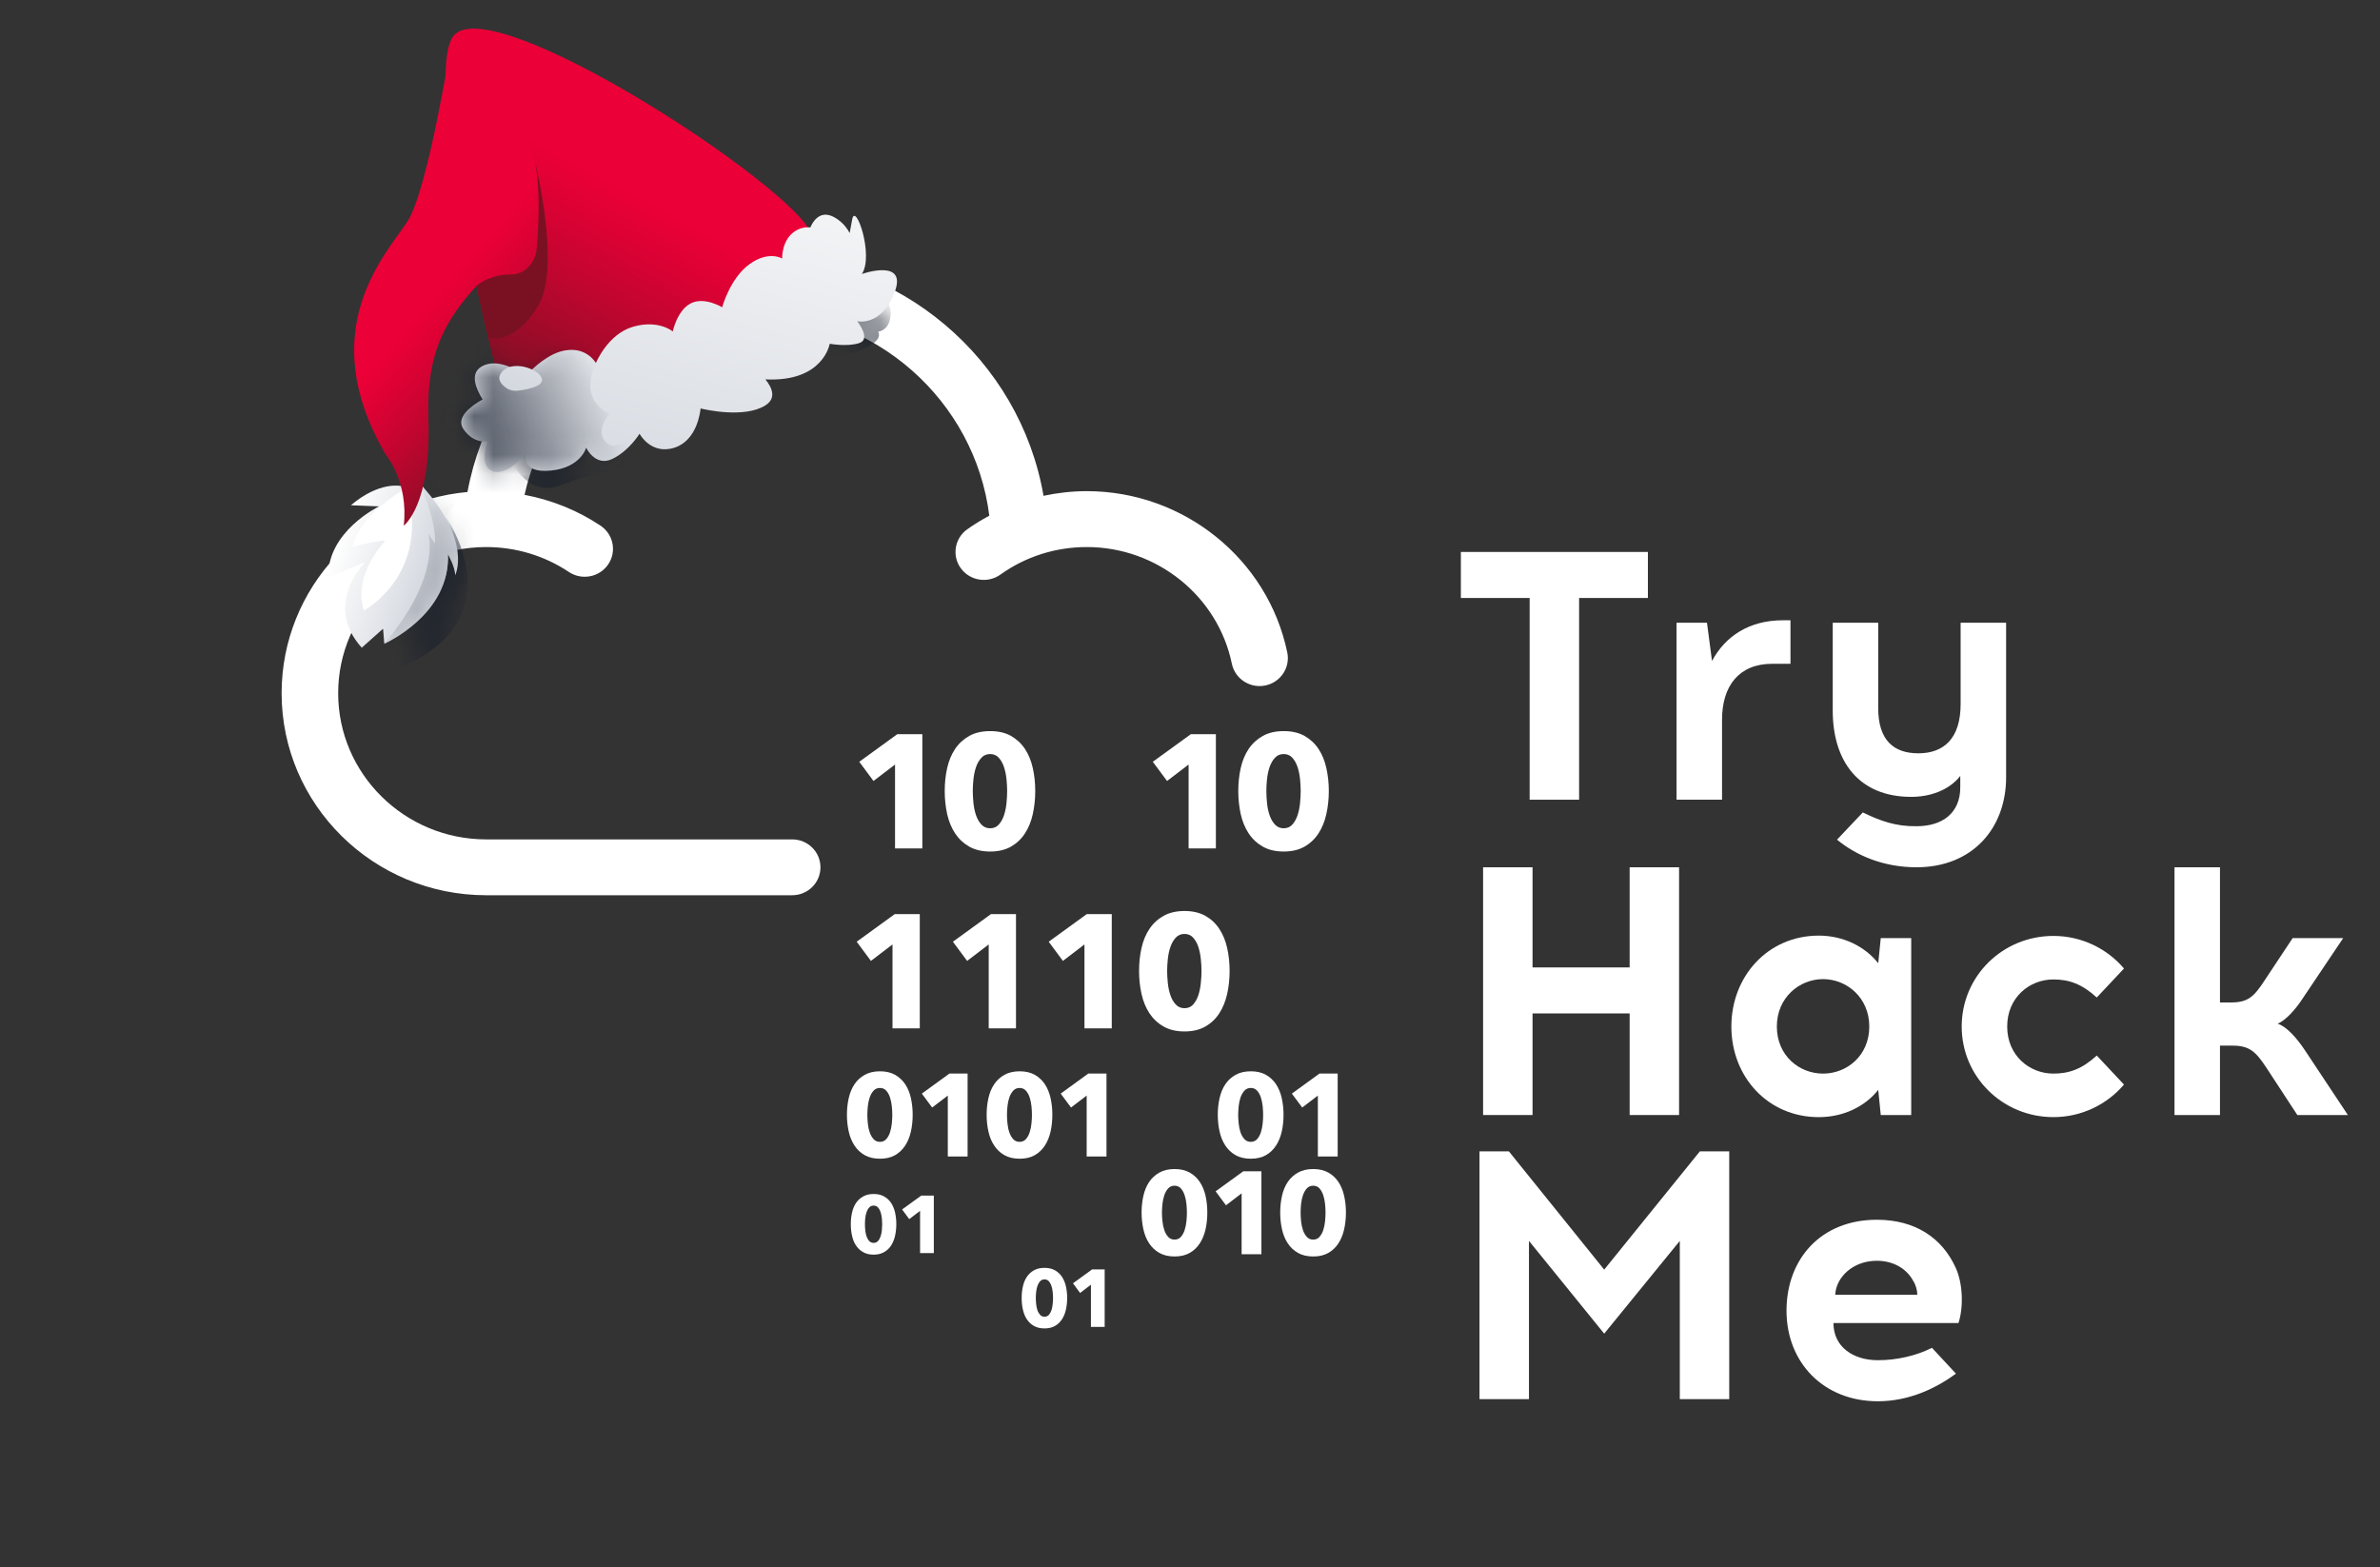 <svg width="123" height="81" viewBox="0 0 123 81" fill="none" xmlns="http://www.w3.org/2000/svg">
<rect x="0" y="0" width="123" height="81" fill="#333333" stroke="none"/>
<g clip-path="url(#clip0_977_134277)">
<path d="M81.609 41.329H79.053V30.904H75.499V28.525H85.164V30.904H81.609V41.329Z" fill="white"/>
<path d="M91.589 34.305C89.867 34.305 88.996 35.456 88.996 37.195V41.329H86.645V32.184H88.218L88.478 34.159C89.163 32.878 90.402 32.056 92.143 32.056H92.533V34.305H91.587" fill="white"/>
<path d="M103.678 40.158C103.678 42.827 101.919 44.821 99.049 44.821C97.345 44.821 95.939 44.218 94.938 43.394L96.272 41.986C97.16 42.425 97.994 42.718 99.049 42.699C100.383 42.699 101.308 42.023 101.308 40.688V40.103C100.715 40.852 99.735 41.182 98.772 41.182C96.088 41.182 94.717 39.37 94.717 36.719V32.183H97.067V36.59C97.067 38.274 97.882 38.931 99.142 38.931C100.475 38.931 101.326 38.144 101.326 36.389V32.183H103.677V40.157" fill="white"/>
<path d="M84.221 57.625V52.374H79.203V57.625H76.647V44.821H79.203V49.997H84.221V44.821H86.776V57.625H84.221Z" fill="white"/>
<path d="M96.606 53.051C96.606 51.553 95.438 50.601 94.217 50.601C92.995 50.601 91.829 51.553 91.829 53.051C91.829 54.55 92.977 55.484 94.217 55.484C95.456 55.484 96.606 54.551 96.606 53.051ZM97.199 57.625L97.069 56.326C96.384 57.186 95.273 57.734 93.995 57.734C91.366 57.734 89.478 55.65 89.478 53.052C89.478 50.455 91.366 48.353 93.995 48.353C95.273 48.353 96.384 48.919 97.069 49.779L97.199 48.48H98.773V57.625H97.199Z" fill="white"/>
<path d="M109.769 50.053L108.362 51.552C107.602 50.857 106.936 50.618 106.122 50.618C104.881 50.618 103.733 51.552 103.733 53.051C103.733 54.549 104.881 55.484 106.122 55.484C106.936 55.484 107.602 55.247 108.362 54.551L109.769 56.051C108.899 57.074 107.585 57.733 106.122 57.733C103.491 57.733 101.382 55.648 101.382 53.051C101.382 50.453 103.492 48.369 106.122 48.369C107.584 48.369 108.899 49.028 109.769 50.053Z" fill="white"/>
<path d="M117.137 55.192C116.581 54.351 116.266 54.039 115.378 54.039H114.73V57.625H112.38V44.821H114.73V51.807H115.303C116.174 51.807 116.488 51.515 117.044 50.656L118.487 48.48H121.099L119.024 51.57C118.636 52.175 118.117 52.74 117.711 52.905C118.173 53.052 118.692 53.637 119.119 54.277L121.34 57.625H118.728L117.136 55.192" fill="white"/>
<path d="M86.813 72.307V64.13L82.906 68.923L79.018 64.13V72.307H76.462V59.504H77.981L82.906 65.614L87.849 59.504H89.368V72.307H86.812" fill="white"/>
<path d="M94.847 66.912H99.088C99.088 66.693 99.012 66.399 98.865 66.18C98.55 65.594 97.883 65.157 96.995 65.157C95.735 65.157 94.884 66.034 94.847 66.912ZM101.066 65.504C101.456 66.345 101.474 67.589 101.215 68.375H94.754C94.754 69.62 95.79 70.296 97.048 70.296C98.012 70.296 99.011 70.076 99.845 69.656L101.086 70.991C100.085 71.723 98.697 72.418 97.048 72.418C94.234 72.418 92.328 70.407 92.328 67.737C92.328 65.066 94.106 63.037 96.994 63.037C98.974 63.037 100.364 63.97 101.066 65.506" fill="white"/>
<path d="M46.256 43.849V39.512L45.142 40.361L44.407 39.369L46.374 37.942H47.667V43.848H46.256" fill="white"/>
<path d="M52.05 40.879C52.05 40.696 52.039 40.493 52.017 40.27C51.993 40.049 51.953 39.841 51.89 39.649C51.828 39.458 51.738 39.296 51.623 39.166C51.507 39.036 51.358 38.97 51.171 38.97C50.983 38.97 50.833 39.035 50.716 39.166C50.597 39.296 50.505 39.458 50.44 39.649C50.375 39.841 50.332 40.049 50.308 40.27C50.285 40.493 50.274 40.697 50.274 40.879C50.274 41.062 50.286 41.275 50.308 41.5C50.332 41.726 50.374 41.934 50.44 42.125C50.505 42.317 50.595 42.479 50.716 42.609C50.833 42.739 50.986 42.806 51.171 42.806C51.355 42.806 51.507 42.741 51.623 42.609C51.738 42.478 51.827 42.317 51.89 42.125C51.953 41.934 51.993 41.726 52.017 41.5C52.039 41.275 52.05 41.068 52.05 40.879ZM53.502 40.879C53.502 41.296 53.46 41.693 53.375 42.073C53.292 42.451 53.157 42.783 52.971 43.069C52.785 43.356 52.544 43.583 52.249 43.753C51.954 43.922 51.594 44.007 51.172 44.007C50.75 44.007 50.389 43.922 50.091 43.753C49.793 43.583 49.55 43.356 49.36 43.069C49.173 42.783 49.035 42.451 48.95 42.073C48.867 41.695 48.824 41.296 48.824 40.879C48.824 40.462 48.867 40.065 48.95 39.691C49.035 39.316 49.173 38.986 49.36 38.706C49.548 38.425 49.793 38.202 50.091 38.033C50.389 37.867 50.75 37.784 51.172 37.784C51.594 37.784 51.954 37.866 52.249 38.033C52.544 38.202 52.785 38.425 52.971 38.706C53.157 38.986 53.292 39.315 53.375 39.691C53.46 40.066 53.502 40.462 53.502 40.879Z" fill="white"/>
<path d="M61.428 43.849V39.512L60.314 40.361L59.577 39.369L61.545 37.942H62.838V43.848H61.428" fill="white"/>
<path d="M67.221 40.879C67.221 40.696 67.21 40.493 67.188 40.27C67.165 40.049 67.124 39.841 67.061 39.649C66.999 39.458 66.909 39.296 66.794 39.166C66.678 39.036 66.528 38.97 66.342 38.97C66.156 38.97 66.004 39.035 65.887 39.166C65.768 39.296 65.677 39.458 65.611 39.649C65.547 39.841 65.503 40.049 65.48 40.27C65.457 40.493 65.446 40.697 65.446 40.879C65.446 41.062 65.458 41.275 65.48 41.5C65.503 41.726 65.545 41.934 65.611 42.125C65.675 42.317 65.767 42.479 65.887 42.609C66.004 42.739 66.158 42.806 66.342 42.806C66.527 42.806 66.678 42.741 66.794 42.609C66.909 42.478 66.998 42.317 67.061 42.125C67.124 41.934 67.165 41.726 67.188 41.5C67.21 41.275 67.221 41.068 67.221 40.879ZM68.674 40.879C68.674 41.296 68.631 41.693 68.546 42.073C68.463 42.451 68.328 42.783 68.142 43.069C67.956 43.356 67.716 43.583 67.42 43.753C67.124 43.922 66.766 44.007 66.344 44.007C65.921 44.007 65.56 43.922 65.262 43.753C64.965 43.583 64.721 43.356 64.531 43.069C64.343 42.783 64.206 42.451 64.121 42.073C64.038 41.695 63.995 41.296 63.995 40.879C63.995 40.462 64.038 40.065 64.121 39.691C64.206 39.316 64.343 38.986 64.531 38.706C64.72 38.425 64.965 38.202 65.262 38.033C65.56 37.867 65.921 37.784 66.344 37.784C66.766 37.784 67.125 37.866 67.42 38.033C67.716 38.202 67.956 38.425 68.142 38.706C68.328 38.986 68.463 39.315 68.546 39.691C68.631 40.066 68.674 40.462 68.674 40.879Z" fill="white"/>
<path d="M46.125 53.147V48.809L45.01 49.66L44.275 48.668L46.242 47.241H47.535V53.147H46.125Z" fill="white"/>
<path d="M51.097 53.147V48.809L49.982 49.66L49.246 48.668L51.215 47.241H52.507V53.147H51.097Z" fill="white"/>
<path d="M56.046 53.147V48.809L54.931 49.66L54.198 48.668L56.165 47.241H57.457V53.147H56.047" fill="white"/>
<path d="M62.094 50.177C62.094 49.994 62.084 49.791 62.06 49.569C62.038 49.346 61.995 49.139 61.935 48.947C61.873 48.755 61.783 48.593 61.668 48.464C61.552 48.333 61.402 48.266 61.216 48.266C61.03 48.266 60.878 48.331 60.759 48.464C60.64 48.594 60.55 48.755 60.485 48.947C60.42 49.139 60.377 49.345 60.353 49.569C60.33 49.791 60.319 49.994 60.319 50.177C60.319 50.359 60.33 50.574 60.353 50.799C60.377 51.024 60.419 51.232 60.485 51.424C60.549 51.616 60.64 51.778 60.759 51.907C60.878 52.038 61.03 52.104 61.216 52.104C61.402 52.104 61.552 52.04 61.668 51.907C61.783 51.776 61.872 51.616 61.935 51.424C61.995 51.232 62.038 51.024 62.06 50.799C62.084 50.574 62.094 50.367 62.094 50.177ZM63.547 50.177C63.547 50.594 63.505 50.991 63.42 51.37C63.335 51.748 63.2 52.08 63.014 52.368C62.83 52.654 62.588 52.882 62.293 53.051C61.998 53.221 61.639 53.305 61.217 53.305C60.795 53.305 60.434 53.221 60.136 53.051C59.838 52.882 59.595 52.654 59.405 52.368C59.216 52.081 59.08 51.749 58.995 51.37C58.911 50.992 58.868 50.594 58.868 50.177C58.868 49.76 58.91 49.364 58.995 48.989C59.08 48.612 59.216 48.285 59.405 48.005C59.593 47.722 59.838 47.5 60.136 47.331C60.434 47.165 60.795 47.081 61.217 47.081C61.639 47.081 61.998 47.165 62.293 47.331C62.589 47.498 62.83 47.722 63.014 48.005C63.2 48.285 63.335 48.612 63.42 48.989C63.505 49.364 63.547 49.761 63.547 50.177Z" fill="white"/>
<path d="M48.983 59.769V56.62L48.174 57.237L47.641 56.518L49.069 55.481H50.006V59.769H48.983Z" fill="white"/>
<path d="M56.16 59.769V56.62L55.351 57.237L54.817 56.518L56.245 55.481H57.184V59.769H56.16Z" fill="white"/>
<path d="M46.114 57.612C46.114 57.48 46.107 57.332 46.09 57.17C46.073 57.009 46.042 56.859 45.997 56.719C45.952 56.58 45.887 56.464 45.804 56.368C45.721 56.273 45.611 56.226 45.476 56.226C45.341 56.226 45.23 56.273 45.145 56.368C45.059 56.464 44.993 56.58 44.946 56.719C44.898 56.859 44.868 57.009 44.85 57.17C44.834 57.332 44.825 57.479 44.825 57.612C44.825 57.746 44.834 57.9 44.85 58.063C44.866 58.227 44.898 58.379 44.946 58.518C44.993 58.657 45.059 58.773 45.145 58.869C45.23 58.965 45.341 59.011 45.476 59.011C45.611 59.011 45.719 58.965 45.804 58.869C45.887 58.773 45.953 58.657 45.997 58.518C46.042 58.379 46.073 58.227 46.09 58.063C46.106 57.9 46.114 57.75 46.114 57.612ZM47.168 57.612C47.168 57.916 47.138 58.204 47.076 58.478C47.015 58.752 46.916 58.995 46.782 59.201C46.647 59.411 46.472 59.577 46.258 59.7C46.043 59.822 45.782 59.883 45.476 59.883C45.17 59.883 44.907 59.822 44.69 59.7C44.473 59.577 44.296 59.411 44.16 59.201C44.023 58.995 43.925 58.753 43.863 58.478C43.802 58.204 43.77 57.915 43.77 57.612C43.77 57.31 43.8 57.023 43.863 56.75C43.925 56.477 44.023 56.238 44.16 56.034C44.296 55.832 44.473 55.669 44.69 55.547C44.907 55.427 45.168 55.365 45.476 55.365C45.783 55.365 46.043 55.425 46.258 55.547C46.472 55.669 46.646 55.832 46.782 56.034C46.916 56.238 47.016 56.477 47.076 56.75C47.136 57.023 47.168 57.31 47.168 57.612Z" fill="white"/>
<path d="M53.331 57.612C53.331 57.48 53.323 57.332 53.307 57.17C53.291 57.009 53.26 56.859 53.214 56.719C53.17 56.58 53.105 56.464 53.021 56.368C52.938 56.273 52.828 56.226 52.693 56.226C52.558 56.226 52.447 56.273 52.362 56.368C52.276 56.464 52.209 56.58 52.163 56.719C52.115 56.859 52.084 57.009 52.067 57.17C52.051 57.332 52.041 57.479 52.041 57.612C52.041 57.746 52.05 57.9 52.067 58.063C52.082 58.227 52.114 58.379 52.163 58.518C52.209 58.657 52.276 58.773 52.362 58.869C52.447 58.965 52.558 59.011 52.693 59.011C52.828 59.011 52.937 58.965 53.021 58.869C53.105 58.773 53.17 58.657 53.214 58.518C53.26 58.379 53.291 58.227 53.307 58.063C53.323 57.9 53.331 57.75 53.331 57.612ZM54.386 57.612C54.386 57.916 54.356 58.204 54.295 58.478C54.233 58.752 54.135 58.995 54.001 59.201C53.866 59.411 53.692 59.577 53.478 59.7C53.263 59.822 53.002 59.883 52.696 59.883C52.39 59.883 52.127 59.822 51.91 59.7C51.693 59.577 51.517 59.411 51.38 59.201C51.243 58.995 51.143 58.753 51.083 58.478C51.02 58.204 50.99 57.915 50.99 57.612C50.99 57.31 51.02 57.023 51.083 56.75C51.143 56.477 51.243 56.238 51.38 56.034C51.517 55.832 51.693 55.669 51.91 55.547C52.127 55.427 52.389 55.365 52.696 55.365C53.004 55.365 53.263 55.425 53.478 55.547C53.692 55.669 53.866 55.832 54.001 56.034C54.135 56.238 54.233 56.477 54.295 56.75C54.356 57.023 54.386 57.31 54.386 57.612Z" fill="white"/>
<path d="M68.108 59.769V56.62L67.299 57.237L66.764 56.518L68.193 55.481H69.132V59.769H68.108Z" fill="white"/>
<path d="M65.28 57.612C65.28 57.48 65.272 57.332 65.256 57.17C65.239 57.009 65.209 56.859 65.163 56.719C65.119 56.58 65.053 56.464 64.97 56.368C64.887 56.273 64.777 56.226 64.642 56.226C64.507 56.226 64.396 56.273 64.311 56.368C64.225 56.464 64.16 56.58 64.11 56.719C64.065 56.859 64.032 57.009 64.016 57.17C64 57.332 63.99 57.479 63.99 57.612C63.99 57.746 63.998 57.9 64.016 58.063C64.032 58.227 64.064 58.379 64.11 58.518C64.158 58.657 64.225 58.773 64.311 58.869C64.396 58.965 64.507 59.011 64.642 59.011C64.777 59.011 64.885 58.965 64.97 58.869C65.053 58.773 65.119 58.657 65.163 58.518C65.209 58.379 65.239 58.227 65.256 58.063C65.272 57.9 65.28 57.75 65.28 57.612ZM66.334 57.612C66.334 57.916 66.304 58.204 66.242 58.478C66.18 58.752 66.082 58.995 65.947 59.201C65.812 59.411 65.638 59.577 65.424 59.7C65.209 59.822 64.948 59.883 64.642 59.883C64.336 59.883 64.073 59.822 63.856 59.7C63.639 59.577 63.463 59.411 63.326 59.201C63.189 58.995 63.09 58.753 63.029 58.478C62.968 58.204 62.936 57.915 62.936 57.612C62.936 57.31 62.967 57.023 63.029 56.75C63.091 56.477 63.189 56.238 63.326 56.034C63.463 55.832 63.639 55.669 63.856 55.547C64.073 55.427 64.335 55.365 64.642 55.365C64.95 55.365 65.209 55.425 65.424 55.547C65.638 55.669 65.812 55.832 65.947 56.034C66.081 56.238 66.18 56.477 66.242 56.75C66.302 57.023 66.334 57.31 66.334 57.612Z" fill="white"/>
<path d="M64.168 64.82V61.672L63.359 62.29L62.824 61.568L64.252 60.533H65.191V64.82H64.168Z" fill="white"/>
<path d="M61.34 62.664C61.34 62.532 61.332 62.383 61.316 62.221C61.299 62.061 61.269 61.911 61.223 61.771C61.178 61.632 61.113 61.515 61.03 61.419C60.947 61.325 60.837 61.278 60.702 61.278C60.567 61.278 60.456 61.325 60.371 61.419C60.285 61.515 60.219 61.632 60.172 61.771C60.125 61.911 60.092 62.061 60.076 62.221C60.06 62.383 60.05 62.531 60.05 62.664C60.05 62.798 60.058 62.952 60.076 63.115C60.092 63.279 60.124 63.431 60.172 63.57C60.218 63.709 60.285 63.825 60.371 63.921C60.456 64.017 60.567 64.063 60.702 64.063C60.837 64.063 60.945 64.017 61.03 63.921C61.113 63.825 61.179 63.709 61.223 63.57C61.268 63.431 61.299 63.279 61.316 63.115C61.332 62.952 61.34 62.802 61.34 62.664ZM62.395 62.664C62.395 62.968 62.365 63.255 62.304 63.53C62.242 63.804 62.144 64.047 62.008 64.254C61.874 64.462 61.7 64.629 61.485 64.751C61.27 64.874 61.009 64.935 60.703 64.935C60.397 64.935 60.135 64.874 59.917 64.751C59.7 64.629 59.524 64.464 59.387 64.254C59.251 64.047 59.151 63.805 59.091 63.53C59.031 63.255 58.998 62.967 58.998 62.664C58.998 62.362 59.029 62.074 59.091 61.802C59.152 61.529 59.251 61.29 59.387 61.086C59.524 60.884 59.7 60.72 59.917 60.599C60.135 60.479 60.396 60.416 60.703 60.416C61.011 60.416 61.27 60.479 61.485 60.599C61.7 60.72 61.874 60.884 62.008 61.086C62.144 61.29 62.242 61.529 62.304 61.802C62.364 62.073 62.395 62.362 62.395 62.664Z" fill="white"/>
<path d="M47.55 64.758V62.577L46.99 63.004L46.621 62.505L47.611 61.788H48.261V64.759H47.55" fill="white"/>
<path d="M45.592 63.265C45.592 63.172 45.585 63.071 45.576 62.959C45.563 62.847 45.543 62.743 45.511 62.647C45.481 62.551 45.436 62.469 45.377 62.404C45.319 62.338 45.243 62.306 45.151 62.306C45.058 62.306 44.981 62.338 44.921 62.404C44.861 62.469 44.816 62.551 44.783 62.647C44.75 62.743 44.728 62.848 44.717 62.959C44.706 63.072 44.701 63.173 44.701 63.265C44.701 63.357 44.706 63.465 44.717 63.577C44.728 63.691 44.75 63.796 44.783 63.892C44.816 63.989 44.862 64.07 44.921 64.135C44.981 64.201 45.056 64.233 45.151 64.233C45.245 64.233 45.32 64.201 45.377 64.135C45.436 64.07 45.48 63.988 45.511 63.892C45.543 63.796 45.563 63.691 45.576 63.577C45.585 63.464 45.592 63.358 45.592 63.265ZM46.322 63.265C46.322 63.475 46.3 63.674 46.258 63.866C46.214 64.055 46.147 64.224 46.054 64.368C45.96 64.513 45.839 64.626 45.69 64.711C45.541 64.796 45.362 64.841 45.151 64.841C44.939 64.841 44.756 64.797 44.607 64.711C44.456 64.626 44.335 64.511 44.239 64.368C44.143 64.224 44.075 64.056 44.034 63.866C43.99 63.676 43.97 63.476 43.97 63.265C43.97 63.055 43.99 62.855 44.034 62.667C44.076 62.478 44.145 62.312 44.239 62.17C44.335 62.03 44.456 61.917 44.607 61.833C44.757 61.749 44.937 61.706 45.151 61.706C45.364 61.706 45.543 61.748 45.69 61.833C45.841 61.915 45.961 62.03 46.054 62.17C46.148 62.312 46.215 62.477 46.258 62.667C46.3 62.855 46.322 63.055 46.322 63.265Z" fill="white"/>
<path d="M56.38 68.574V66.393L55.82 66.821L55.451 66.321L56.441 65.603H57.09V68.574H56.38Z" fill="white"/>
<path d="M54.422 67.08C54.422 66.987 54.415 66.886 54.404 66.773C54.393 66.662 54.373 66.558 54.341 66.462C54.31 66.366 54.265 66.284 54.209 66.219C54.15 66.153 54.075 66.12 53.981 66.12C53.886 66.12 53.81 66.153 53.752 66.219C53.692 66.284 53.646 66.366 53.614 66.462C53.581 66.559 53.56 66.663 53.549 66.773C53.538 66.886 53.531 66.988 53.531 67.08C53.531 67.172 53.538 67.28 53.549 67.392C53.56 67.507 53.581 67.611 53.614 67.708C53.646 67.804 53.694 67.885 53.752 67.951C53.811 68.016 53.888 68.048 53.981 68.048C54.074 68.048 54.15 68.016 54.209 67.951C54.266 67.885 54.31 67.804 54.341 67.708C54.373 67.609 54.393 67.505 54.404 67.392C54.417 67.28 54.422 67.176 54.422 67.08ZM55.152 67.08C55.152 67.289 55.13 67.489 55.088 67.681C55.045 67.871 54.977 68.037 54.884 68.182C54.79 68.326 54.669 68.441 54.52 68.526C54.371 68.611 54.191 68.653 53.979 68.653C53.767 68.653 53.586 68.611 53.437 68.526C53.285 68.441 53.163 68.325 53.069 68.182C52.973 68.037 52.905 67.871 52.864 67.681C52.82 67.49 52.8 67.289 52.8 67.08C52.8 66.871 52.822 66.67 52.864 66.482C52.906 66.293 52.975 66.127 53.069 65.987C53.165 65.845 53.286 65.733 53.437 65.649C53.587 65.565 53.767 65.523 53.979 65.523C54.191 65.523 54.373 65.565 54.52 65.649C54.671 65.733 54.791 65.846 54.884 65.987C54.977 66.127 55.045 66.293 55.088 66.482C55.131 66.67 55.152 66.871 55.152 67.08Z" fill="white"/>
<path d="M68.504 62.664C68.504 62.532 68.496 62.383 68.48 62.221C68.463 62.061 68.433 61.911 68.387 61.771C68.342 61.632 68.277 61.515 68.194 61.419C68.111 61.325 68.001 61.278 67.867 61.278C67.733 61.278 67.621 61.325 67.537 61.419C67.451 61.515 67.385 61.632 67.337 61.771C67.291 61.911 67.258 62.061 67.241 62.221C67.225 62.383 67.217 62.531 67.217 62.664C67.217 62.798 67.224 62.952 67.241 63.115C67.258 63.279 67.289 63.431 67.337 63.57C67.383 63.709 67.449 63.825 67.537 63.921C67.621 64.017 67.733 64.063 67.867 64.063C68.001 64.063 68.111 64.017 68.194 63.921C68.277 63.825 68.343 63.709 68.387 63.57C68.433 63.431 68.463 63.279 68.48 63.115C68.496 62.952 68.504 62.802 68.504 62.664ZM69.559 62.664C69.559 62.968 69.528 63.255 69.466 63.53C69.406 63.804 69.306 64.047 69.172 64.254C69.039 64.462 68.864 64.629 68.649 64.751C68.434 64.874 68.175 64.935 67.867 64.935C67.56 64.935 67.299 64.874 67.082 64.751C66.866 64.629 66.688 64.464 66.551 64.254C66.415 64.047 66.315 63.805 66.255 63.53C66.193 63.255 66.162 62.967 66.162 62.664C66.162 62.362 66.193 62.074 66.255 61.802C66.315 61.529 66.415 61.29 66.551 61.086C66.688 60.884 66.866 60.72 67.082 60.599C67.299 60.479 67.56 60.416 67.867 60.416C68.175 60.416 68.434 60.479 68.649 60.599C68.864 60.72 69.039 60.884 69.172 61.086C69.306 61.29 69.406 61.529 69.466 61.802C69.528 62.073 69.559 62.362 69.559 62.664Z" fill="white"/>
<path d="M66.527 33.72C65.526 28.889 61.169 25.383 56.17 25.383C55.409 25.383 54.66 25.468 53.93 25.623C52.715 18.581 46.497 13.202 39.027 13.202C31.556 13.202 25.454 18.482 24.159 25.427C18.781 25.911 14.554 30.387 14.554 35.825C14.554 41.583 19.296 46.266 25.125 46.266H40.941C41.749 46.266 42.402 45.621 42.402 44.823C42.402 44.025 41.748 43.38 40.941 43.38H25.125C20.907 43.38 17.477 39.991 17.477 35.826C17.477 31.662 20.907 28.272 25.125 28.272C26.658 28.272 28.136 28.717 29.4 29.56C30.069 30.005 30.978 29.832 31.429 29.172C31.882 28.512 31.705 27.613 31.036 27.167C29.841 26.37 28.509 25.838 27.109 25.574C28.304 20.16 33.192 16.091 39.027 16.091C45.243 16.091 50.383 20.708 51.128 26.652C50.736 26.862 50.353 27.093 49.987 27.355C49.333 27.822 49.185 28.724 49.658 29.371C50.131 30.017 51.045 30.163 51.7 29.696C53.006 28.763 54.553 28.272 56.171 28.272C59.79 28.272 62.941 30.807 63.663 34.302C63.806 34.985 64.415 35.456 65.094 35.456C65.19 35.456 65.29 35.447 65.388 35.427C66.178 35.267 66.689 34.505 66.528 33.722" fill="white"/>
<mask id="mask0_977_134277" style="mask-type:luminance" maskUnits="userSpaceOnUse" x="21" y="13" width="39" height="28">
<path d="M59.748 25.561C58.377 22.128 54.686 20.111 50.972 20.765C50.406 20.865 49.861 21.025 49.339 21.235C47.522 16.2 42.204 13.045 36.654 14.022C31.105 14.998 27.257 19.691 27.195 24.984C23.263 26.044 20.703 29.899 21.409 33.91C22.156 38.156 26.288 40.991 30.618 40.229L42.368 38.161C42.968 38.055 43.371 37.494 43.267 36.904C43.163 36.315 42.593 35.925 41.994 36.03L30.243 38.098C27.11 38.65 24.121 36.599 23.58 33.526C23.039 30.454 25.148 27.505 28.282 26.953C29.421 26.753 30.576 26.889 31.624 27.346C32.179 27.586 32.832 27.34 33.082 26.794C33.333 26.248 33.085 25.608 32.53 25.366C31.539 24.934 30.479 24.716 29.406 24.705C29.59 20.554 32.694 16.914 37.029 16.151C41.648 15.338 46.067 18.072 47.392 22.359C47.127 22.566 46.873 22.786 46.634 23.027C46.209 23.457 46.216 24.141 46.65 24.556C47.085 24.971 47.783 24.959 48.209 24.529C49.059 23.671 50.143 23.105 51.346 22.893C54.034 22.421 56.704 23.878 57.695 26.362C57.889 26.847 58.403 27.115 58.908 27.026C58.979 27.014 59.052 26.994 59.123 26.966C59.689 26.745 59.969 26.116 59.748 25.559" fill="white"/>
</mask>
<g mask="url(#mask0_977_134277)">
<path opacity="0.5" d="M23.044 26.71C23.044 26.71 26.527 31.68 21.201 34.254C15.874 36.829 23.607 25.853 23.607 25.853L22.782 26.363L23.044 26.71Z" fill="#151C2B"/>
<path opacity="0.5" d="M26.421 23.854C26.421 23.854 27.335 25.758 29.006 25.075C30.576 24.433 31.093 24.534 31.093 24.534L43.574 18.42C43.574 18.42 45.758 17.849 45.386 17.138C45.386 17.138 46.069 17.094 46.027 16.079C45.984 15.063 43.581 13.198 43.581 13.198L25.557 22.744L26.421 23.853L26.421 23.854Z" fill="#151C2B"/>
</g>
<path d="M20.717 25.117C20.717 25.117 18.805 31.544 19.797 32.491C19.797 32.491 25.68 31.269 21.86 25.165L20.716 25.117L20.717 25.117Z" fill="#D4D8DF"/>
<path d="M20.717 25.116C20.717 25.116 19.599 24.863 18.135 26.112L19.591 26.17C19.591 26.17 16.887 27.466 16.966 29.855C16.966 29.855 18.116 29.346 18.871 29.048C18.871 29.048 16.663 31.217 18.696 33.474L19.798 32.491C19.798 32.491 19.831 32.94 19.86 33.27C19.86 33.27 23.299 31.768 23.145 28.64C23.145 28.64 23.541 29.337 23.518 29.737C23.518 29.737 24.42 28.05 21.86 25.165C19.3 22.281 21.051 24.658 21.051 24.658L20.715 25.117L20.717 25.116Z" fill="url(#paint0_linear_977_134277)"/>
<mask id="mask1_977_134277" style="mask-type:luminance" maskUnits="userSpaceOnUse" x="16" y="23" width="8" height="11">
<path d="M20.717 25.116C20.717 25.116 19.599 24.863 18.135 26.112L19.591 26.17C19.591 26.17 16.887 27.466 16.966 29.855C16.966 29.855 18.116 29.346 18.871 29.048C18.871 29.048 16.663 31.217 18.696 33.474L19.798 32.491C19.798 32.491 19.831 32.94 19.86 33.27C19.86 33.27 23.299 31.768 23.145 28.64C23.145 28.64 23.541 29.337 23.518 29.737C23.518 29.737 24.42 28.05 21.86 25.165C19.3 22.281 21.051 24.658 21.051 24.658L20.715 25.117L20.717 25.116Z" fill="white"/>
</mask>
<g mask="url(#mask1_977_134277)">
<path d="M21.669 24.949C21.669 24.949 22.558 26.831 22.481 28.095L22.131 27.576C22.131 27.576 22.846 29.761 19.859 33.268C16.872 36.776 25.266 34.449 25.266 34.449L24.477 26.303L21.996 24.492L21.669 24.949Z" fill="url(#paint1_linear_977_134277)"/>
</g>
<path d="M20.889 25.288C20.889 25.288 18.567 26.59 18.223 28.259C18.223 28.259 19.624 27.878 19.907 27.962C19.907 27.962 18.201 29.684 18.803 31.552C18.803 31.552 21.536 30.1 21.28 26.654C21.024 23.209 20.889 25.288 20.889 25.288Z" fill="white"/>
<path d="M25.788 19.738C25.788 19.738 21.888 4.63 23.36 1.967C24.833 -0.696 39.008 8.281 41.616 11.555C44.225 14.827 28.794 22.953 25.787 19.738L25.788 19.738Z" fill="url(#paint2_linear_977_134277)"/>
<path d="M27.481 7.645C27.124 6.816 24.326 3.784 24.219 3.652C23.73 2.634 23.36 1.967 23.36 1.967C23.36 1.967 22.136 9.772 21.066 11.431C19.995 13.09 16.137 17.028 19.947 23.507C19.947 23.507 21.124 24.906 20.866 27.167C20.866 27.167 22.304 26.111 22.142 21.667C22.012 18.141 23.079 16.504 24.66 14.733L27.508 14.21L28.22 11.668C28.22 11.668 27.839 8.472 27.482 7.643L27.481 7.645Z" fill="url(#paint3_linear_977_134277)"/>
<path d="M44.543 14.158C45.17 13.205 44.223 10.452 44.044 11.324C44.003 11.523 43.958 11.774 43.912 12.042C43.788 11.817 43.637 11.62 43.451 11.462C42.538 10.686 42.073 11.316 41.877 11.754C41.66 11.729 41.397 11.76 41.113 11.932C40.389 12.37 40.42 13.36 40.42 13.36C40.42 13.36 39.729 12.932 38.727 13.658C37.726 14.385 37.322 15.88 37.322 15.88C37.322 15.88 36.4 15.314 35.695 15.681C34.989 16.049 34.769 17.13 34.769 17.13C34.769 17.13 34.043 16.506 32.724 16.884C31.405 17.261 30.796 18.762 30.796 18.762C30.796 18.762 30.343 17.934 29.243 18.103C28.345 18.24 27.531 19.042 27.262 19.333C27.175 19.334 27.096 19.334 27.023 19.333C26.656 19.081 25.66 18.496 24.888 18.943C24.251 19.311 24.618 20.128 24.942 20.642C24.298 21.005 23.544 21.589 23.954 22.181C24.355 22.761 24.853 22.848 25.187 22.825C25.021 23.353 24.915 24.042 25.359 24.302C26.121 24.747 27.163 23.453 27.163 23.453C27.163 23.453 26.895 24.475 28.461 24.32C30.027 24.166 30.292 23.137 30.292 23.137C30.292 23.137 30.767 24.136 31.639 23.72C32.511 23.304 33.052 22.416 33.052 22.416C33.052 22.416 33.646 23.535 34.87 23.132C36.025 22.751 36.189 21.285 36.204 21.124C36.211 21.12 36.219 21.117 36.227 21.114C36.458 21.17 38.46 21.624 39.54 20.959C40.143 20.59 39.911 20.042 39.556 19.606C42.562 19.754 42.879 17.766 42.879 17.766C42.879 17.766 43.819 17.937 44.425 17.724C45.031 17.51 44.297 16.6 44.297 16.6C44.297 16.6 45.538 16.904 46.231 15.113C46.926 13.322 44.543 14.159 44.543 14.159L44.543 14.158Z" fill="url(#paint4_linear_977_134277)"/>
<path d="M24.622 14.775C24.622 14.775 25.268 14.172 26.424 14.184C27.131 14.191 27.677 13.545 27.738 12.852C27.864 11.426 27.951 9.19 27.482 7.644C27.482 7.644 29.109 13.704 27.802 15.827C26.496 17.949 25.228 17.443 25.228 17.443L24.623 14.775L24.622 14.775Z" fill="#7A1123"/>
<mask id="mask2_977_134277" style="mask-type:luminance" maskUnits="userSpaceOnUse" x="23" y="11" width="24" height="14">
<path d="M44.543 14.158C45.17 13.205 44.223 10.452 44.044 11.324C44.003 11.523 43.958 11.774 43.912 12.042C43.788 11.817 43.637 11.62 43.451 11.462C42.538 10.686 42.073 11.316 41.877 11.754C41.66 11.729 41.397 11.76 41.113 11.932C40.389 12.37 40.42 13.36 40.42 13.36C40.42 13.36 39.729 12.932 38.727 13.658C37.726 14.385 37.322 15.88 37.322 15.88C37.322 15.88 36.4 15.314 35.695 15.681C34.989 16.049 34.769 17.13 34.769 17.13C34.769 17.13 34.043 16.506 32.724 16.884C31.405 17.261 30.796 18.762 30.796 18.762C30.796 18.762 30.343 17.934 29.243 18.103C28.345 18.24 27.531 19.042 27.262 19.333C27.175 19.334 27.096 19.334 27.023 19.333C26.656 19.081 25.66 18.496 24.888 18.943C24.251 19.311 24.618 20.128 24.942 20.642C24.298 21.005 23.544 21.589 23.954 22.181C24.355 22.761 24.853 22.848 25.187 22.825C25.021 23.353 24.915 24.042 25.359 24.302C26.121 24.747 27.163 23.453 27.163 23.453C27.163 23.453 26.895 24.475 28.461 24.32C30.027 24.166 30.292 23.137 30.292 23.137C30.292 23.137 30.767 24.136 31.639 23.72C32.511 23.304 33.052 22.416 33.052 22.416C33.052 22.416 33.646 23.535 34.87 23.132C36.025 22.751 36.189 21.285 36.204 21.124C36.211 21.12 36.219 21.117 36.227 21.114C36.458 21.17 38.46 21.624 39.54 20.959C40.143 20.59 39.911 20.042 39.556 19.606C42.562 19.754 42.879 17.766 42.879 17.766C42.879 17.766 43.819 17.937 44.425 17.724C45.031 17.51 44.297 16.6 44.297 16.6C44.297 16.6 45.538 16.904 46.231 15.113C46.926 13.322 44.543 14.159 44.543 14.159L44.543 14.158Z" fill="white"/>
</mask>
<g mask="url(#mask2_977_134277)">
<path d="M30.797 18.761C30.797 18.761 30.272 19.764 30.641 20.55C31.21 21.765 32.555 21.485 32.555 21.485C32.555 21.485 32.705 22.04 33.254 22.694C33.771 23.31 34.255 25.293 34.255 25.293L22.54 28.374L22.64 19.692L24.842 16.588L30.3 17.459L30.797 18.762L30.797 18.761Z" fill="url(#paint5_linear_977_134277)"/>
</g>
<path d="M26.751 20.192C26.541 20.217 26.331 20.167 26.16 20.047C25.892 19.859 25.603 19.534 26.001 19.16C26.63 18.569 28.051 19.169 28.014 19.651C27.987 19.998 27.192 20.14 26.751 20.192Z" fill="url(#paint6_linear_977_134277)"/>
<path d="M32.665 22.289C32.636 22.494 32.517 22.683 32.328 22.815C32.029 23.024 31.564 23.221 31.232 22.751C30.707 22.008 31.815 20.802 32.376 20.955C32.781 21.066 32.727 21.856 32.666 22.289L32.665 22.289Z" fill="url(#paint7_linear_977_134277)"/>
<mask id="mask3_977_134277" style="mask-type:luminance" maskUnits="userSpaceOnUse" x="-65" y="1" width="61" height="60">
<path d="M-29.014 59.796C-12.675 56.92 -1.716 41.599 -4.536 25.575C-7.356 9.551 -22.887 -1.108 -39.226 1.767C-55.566 4.643 -66.525 19.964 -63.705 35.988C-60.885 52.012 -45.353 62.671 -29.014 59.796Z" fill="white"/>
</mask>
<g mask="url(#mask3_977_134277)">
</g>
</g>
<defs>
<linearGradient id="paint0_linear_977_134277" x1="17.453" y1="27.897" x2="22.283" y2="29.586" gradientUnits="userSpaceOnUse">
<stop stop-color="white"/>
<stop offset="1" stop-color="#D4D8DF"/>
</linearGradient>
<linearGradient id="paint1_linear_977_134277" x1="18.865" y1="28.81" x2="35.916" y2="37.57" gradientUnits="userSpaceOnUse">
<stop stop-color="#151C2B" stop-opacity="0"/>
<stop offset="1" stop-color="#151C2B"/>
</linearGradient>
<linearGradient id="paint2_linear_977_134277" x1="25.447" y1="20.313" x2="34.101" y2="4.086" gradientUnits="userSpaceOnUse">
<stop offset="0.03" stop-color="#7A1123"/>
<stop offset="0.11" stop-color="#8B0E26"/>
<stop offset="0.37" stop-color="#BE062F"/>
<stop offset="0.57" stop-color="#DE0134"/>
<stop offset="0.68" stop-color="#EB0037"/>
</linearGradient>
<linearGradient id="paint3_linear_977_134277" x1="29.475" y1="20.834" x2="19.678" y2="12.168" gradientUnits="userSpaceOnUse">
<stop offset="0.03" stop-color="#7A1123"/>
<stop offset="0.11" stop-color="#8B0E26"/>
<stop offset="0.37" stop-color="#BE062F"/>
<stop offset="0.57" stop-color="#DE0134"/>
<stop offset="0.68" stop-color="#EB0037"/>
</linearGradient>
<linearGradient id="paint4_linear_977_134277" x1="39.464" y1="2.568" x2="32.993" y2="27.196" gradientUnits="userSpaceOnUse">
<stop stop-color="white"/>
<stop offset="1" stop-color="#D4D8DF"/>
</linearGradient>
<linearGradient id="paint5_linear_977_134277" x1="31.432" y1="20.23" x2="21.822" y2="23.93" gradientUnits="userSpaceOnUse">
<stop stop-color="#151C2B" stop-opacity="0"/>
<stop offset="1" stop-color="#151C2B"/>
</linearGradient>
<linearGradient id="paint6_linear_977_134277" x1="29.36" y1="12.705" x2="26.863" y2="20.091" gradientUnits="userSpaceOnUse">
<stop stop-color="white"/>
<stop offset="1" stop-color="#D4D8DF"/>
</linearGradient>
<linearGradient id="paint7_linear_977_134277" x1="37.509" y1="2.054" x2="31.036" y2="26.682" gradientUnits="userSpaceOnUse">
<stop stop-color="white"/>
<stop offset="1" stop-color="#D4D8DF"/>
</linearGradient>
<clipPath id="clip0_977_134277">
<rect width="123" height="72" fill="white" transform="translate(0 1)"/>
</clipPath>
</defs>
</svg>
